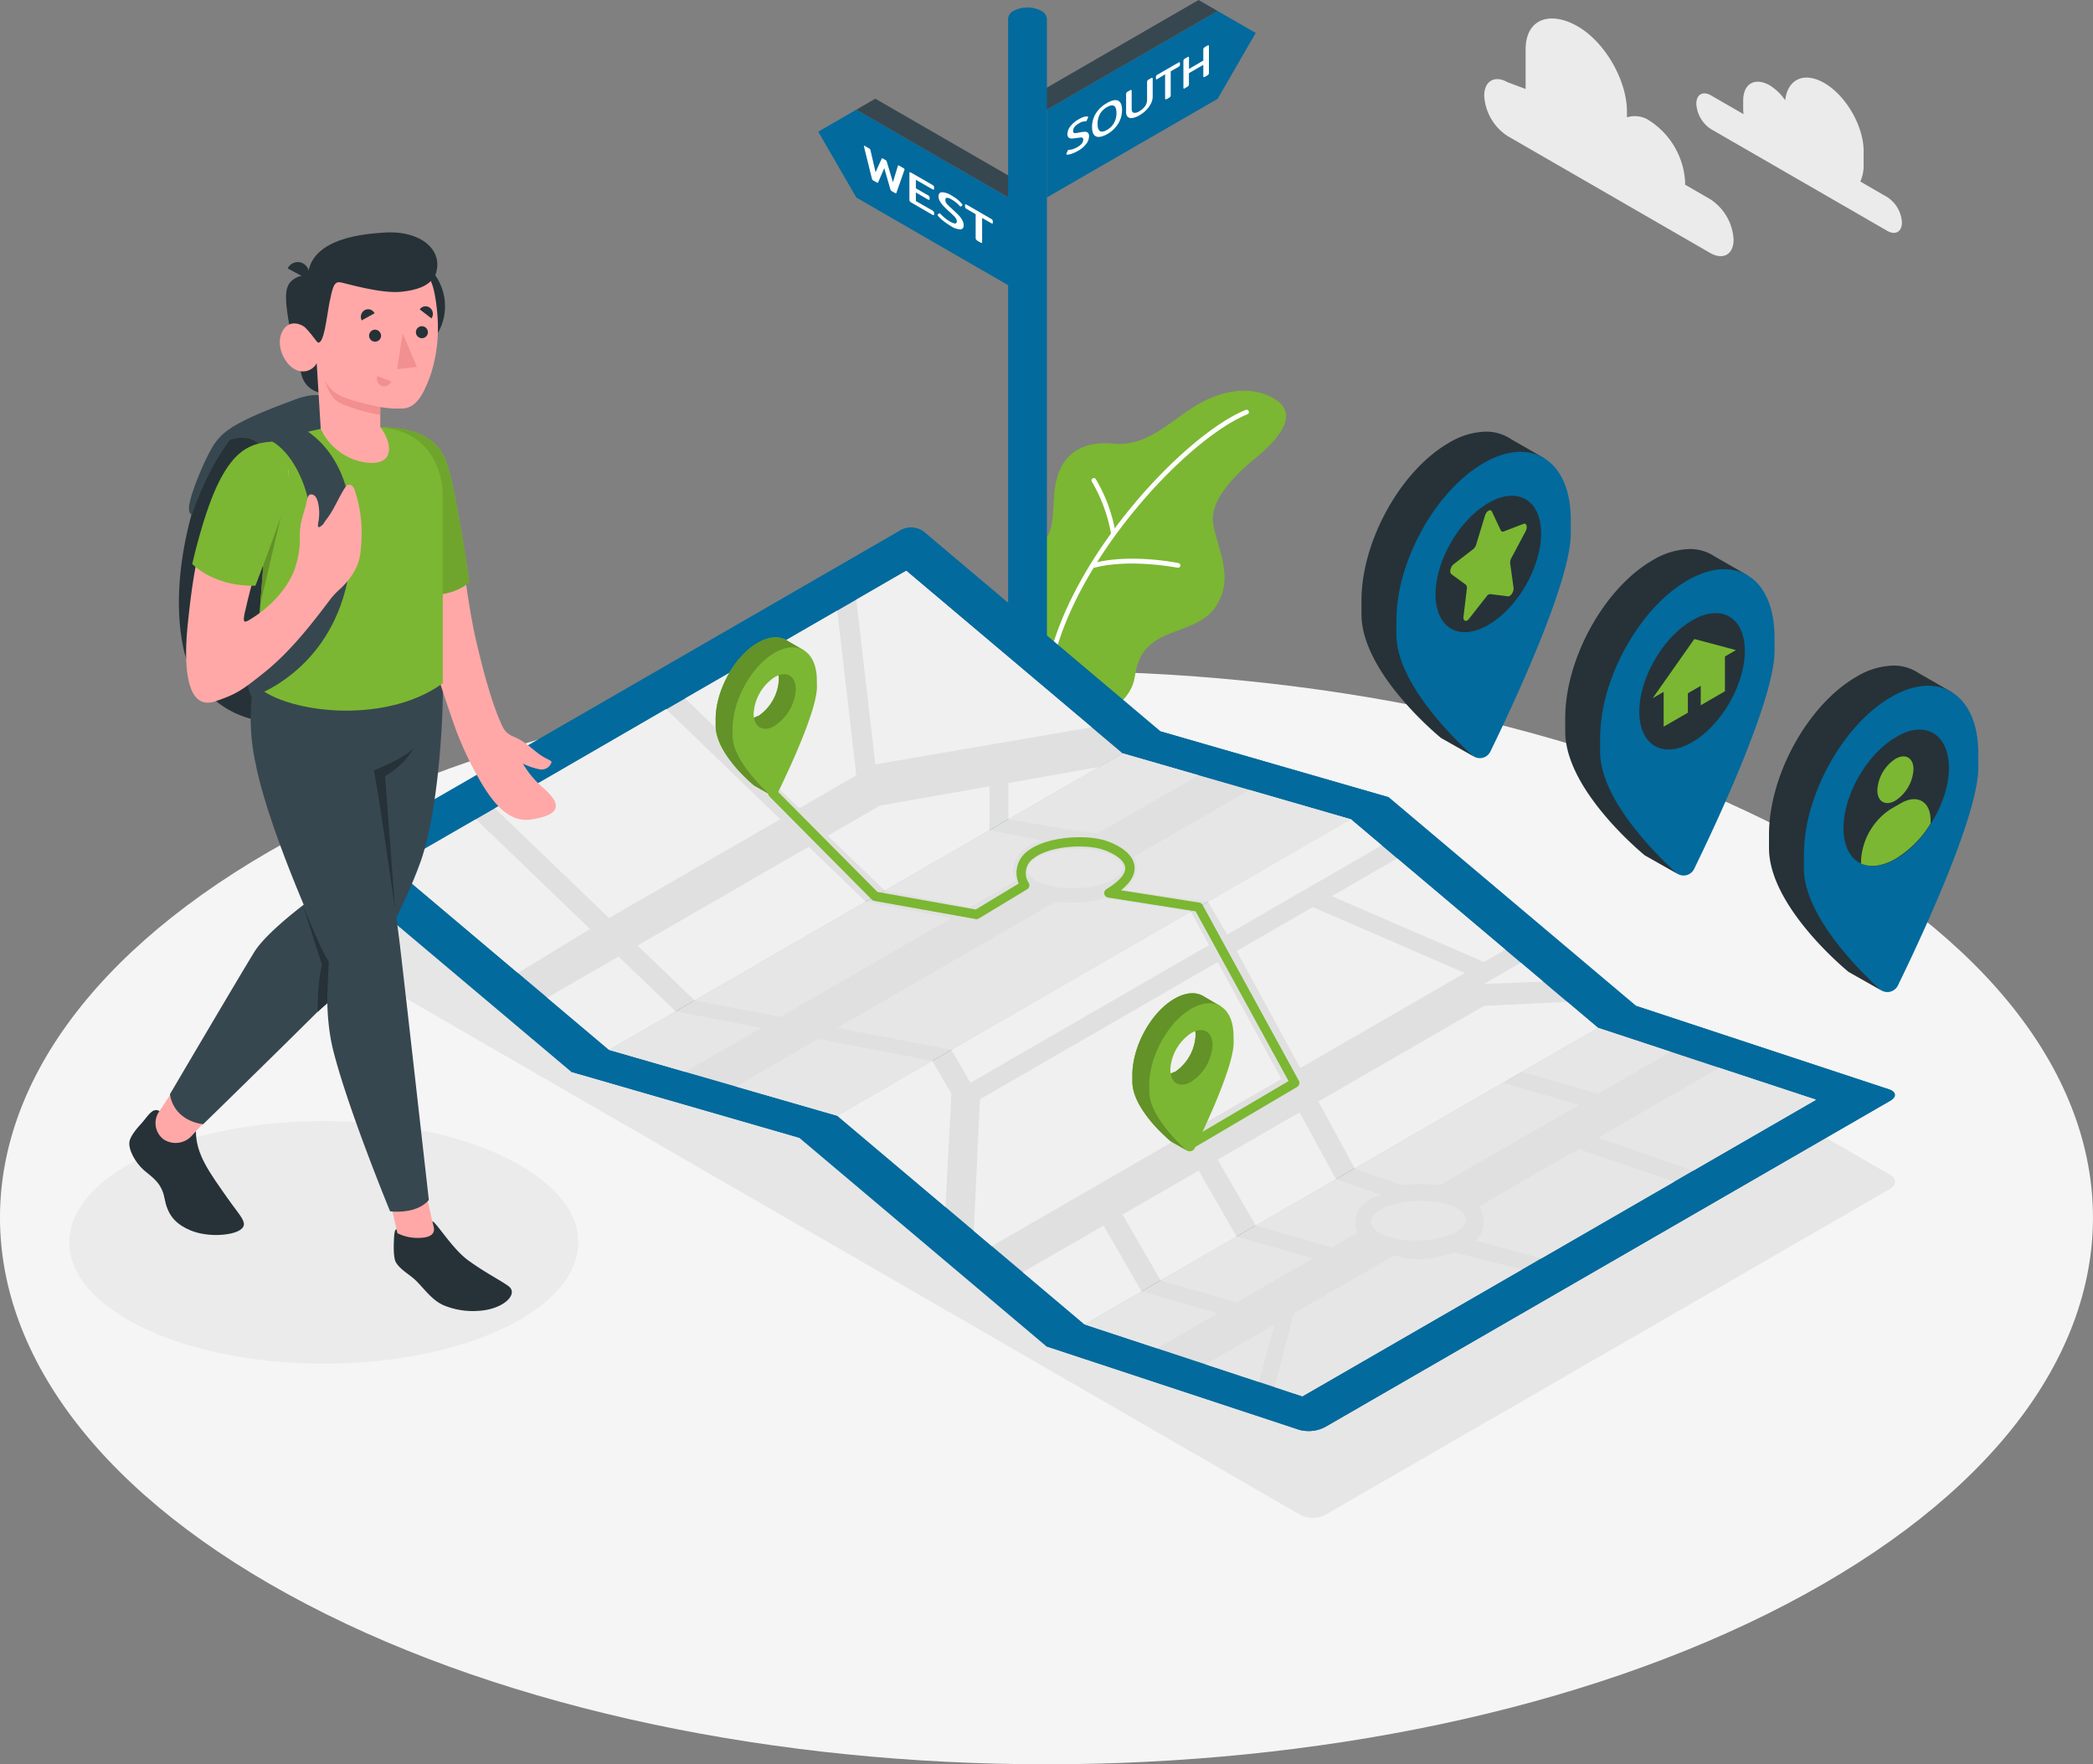 <svg xmlns="http://www.w3.org/2000/svg" viewBox="0 0 447.02 376.81"><rect x="0" y="0" width="447.02" height="376.81" fill="#808080" stroke="none"/><defs><style>.cls-1{isolation:isolate;}.cls-2{fill:#f5f5f5;}.cls-3{fill:#e6e6e6;}.cls-4{fill:#ebebeb;}.cls-5{fill:#7bb732;}.cls-6{fill:#fff;}.cls-7{fill:#026a9d;}.cls-8{fill:#37474f;}.cls-9{fill:#e0e0e0;}.cls-10{opacity:0.5;mix-blend-mode:multiply;}.cls-11{fill:#f0f0f0;}.cls-12,.cls-16{opacity:0.2;}.cls-13{fill:#263238;}.cls-14{fill:#ffa8a7;}.cls-15{opacity:0.1;}.cls-17{fill:#f28f8f;}</style></defs><title>frontiers</title><g class="cls-1"><g id="Capa_2" data-name="Capa 2"><g id="Floor"><path class="cls-2" d="M65.46,342.61c87.29,45.6,228.81,45.6,316.09,0s87.29-119.53,0-165.12-228.8-45.6-316.09,0S-21.82,297,65.46,342.61Z"/></g><g id="Shadows"><path class="cls-3" d="M277.78,323.57l-206-118.95c-1.44-.82-1.44-2.17,0-3l120.7-69.71a5.74,5.74,0,0,1,5.2,0l206,119c1.44.83,1.44,2.18,0,3L283,323.57A5.8,5.8,0,0,1,277.78,323.57Z"/><ellipse class="cls-4" cx="69.15" cy="265.34" rx="54.36" ry="25.91"/></g><g id="Plant"><path class="cls-5" d="M234.94,152.1c2.54.05,6.74-3.24,7.38-7.32s1.85-7.3,7.66-9.51,9.08-3.19,10.94-8.25-1.05-10.76-1.81-15.07,3.18-9.33,9-14.08,9.18-9.73,4-12.74S260.47,83.4,254.82,87s-10.08,8.39-17,7.75-10.83,2.34-12.19,7.78.61,12.37-4.55,14.08v23.15Z"/><path class="cls-6" d="M224.46,141.66l-.11,0a.5.5,0,0,1-.38-.6c5.29-22.89,29.17-48.24,42.07-53.51a.51.51,0,0,1,.66.28.5.5,0,0,1-.28.65c-12.71,5.19-36.25,30.2-41.47,52.81A.51.51,0,0,1,224.46,141.66Z"/><path class="cls-6" d="M237.76,114.29a.5.5,0,0,1-.49-.42,33.3,33.3,0,0,0-4.07-11,.51.51,0,0,1,.16-.69.49.49,0,0,1,.69.16,33.66,33.66,0,0,1,4.2,11.4.49.49,0,0,1-.41.58Z"/><path class="cls-6" d="M233.63,121.25a.51.51,0,0,1-.49-.37.5.5,0,0,1,.36-.61c7.86-2.08,17.79-.1,18.21,0a.5.5,0,0,1,.39.59.51.51,0,0,1-.59.39c-.1,0-10.13-2-17.76,0Z"/></g><g id="Clouds"><path class="cls-4" d="M322,17.57,325.84,19V10.59c0-6.69,5.34-8.3,11.14-4.95h0c5.8,3.35,10.5,11.49,10.5,18.19v1.23a5.6,5.6,0,0,1,4.88.75h0a16.7,16.7,0,0,1,7.55,13.08v.56l5.35,3.09a11,11,0,0,1,5,8.62c0,3.17-2.22,4.46-5,2.87L322,29.06a11,11,0,0,1-5-8.62C317,17.27,319.26,16,322,17.57Z"/><path class="cls-4" d="M365.42,20.37l6.95,4c0-.31-.06-.62-.06-.92v-2c0-3.59,2.52-5,5.62-3.25a11,11,0,0,1,3.35,3.22c.51-4.5,4-6.18,8.34-3.7,4.64,2.68,8.41,9.2,8.41,14.56v3a8,8,0,0,1-.71,3.49l5.77,3.34a6.89,6.89,0,0,1,3.12,5.4c0,2-1.4,2.79-3.12,1.8L365.42,27.57a6.9,6.9,0,0,1-3.12-5.4C362.3,20.18,363.7,19.37,365.42,20.37Z"/></g><g id="Signal"><polygon class="cls-7" points="223.59 23.41 260.06 2.35 268.19 7.04 260.06 21.11 223.59 42.17 223.59 23.41"/><polygon class="cls-8" points="260.06 2.35 256 0 219.44 21.11 223.59 23.41 260.06 2.35"/><path class="cls-6" d="M228.88,32.84a2.42,2.42,0,0,1-1,.18c-.09,0-.12,0-.12-.08a.35.35,0,0,1,0-.13l.31-.67a.46.46,0,0,1,.1-.14.25.25,0,0,1,.13,0,2.87,2.87,0,0,0,.8-.13,4.71,4.71,0,0,0,.93-.41,3.59,3.59,0,0,0,1-.77,1.35,1.35,0,0,0,.32-.86.47.47,0,0,0-.12-.38.53.53,0,0,0-.36-.09c-.16,0-.41.05-.76.11l-.21,0a6.44,6.44,0,0,1-1,.12,1,1,0,0,1-.66-.21.92.92,0,0,1-.26-.74,2.77,2.77,0,0,1,.65-1.69,5.72,5.72,0,0,1,1.71-1.45,5.63,5.63,0,0,1,1.12-.52,1.9,1.9,0,0,1,.82-.1c.07,0,.11,0,.11.09a.38.38,0,0,1,0,.13l-.3.66a.55.55,0,0,1-.09.14.23.23,0,0,1-.12,0,2.7,2.7,0,0,0-1.49.48,3.06,3.06,0,0,0-.89.72,1.39,1.39,0,0,0-.3.86.47.47,0,0,0,.13.39.5.5,0,0,0,.37.08,6.91,6.91,0,0,0,.78-.12l.24-.05a5.39,5.39,0,0,1,1.06-.11.78.78,0,0,1,.6.23,1.05,1.05,0,0,1,.21.75,2.69,2.69,0,0,1-.61,1.62,5.55,5.55,0,0,1-1.71,1.45A7.63,7.63,0,0,1,228.88,32.84Z"/><path class="cls-6" d="M234.07,29.12c-.56-.26-.83-.92-.83-2a5.42,5.42,0,0,1,.83-2.93A6.49,6.49,0,0,1,236.44,22c1-.59,1.81-.76,2.36-.5s.84.92.84,2a5.48,5.48,0,0,1-.84,2.94,6.51,6.51,0,0,1-2.36,2.23C235.41,29.22,234.62,29.38,234.07,29.12Zm3.86-2.86a4.22,4.22,0,0,0,.52-2.12c0-.8-.17-1.31-.52-1.52s-.84-.13-1.49.25a3.91,3.91,0,0,0-1.51,1.48,4.29,4.29,0,0,0-.51,2.12c0,.8.17,1.3.51,1.52s.85.13,1.51-.25A3.92,3.92,0,0,0,237.93,26.26Z"/><path class="cls-6" d="M241.86,25.2a1.14,1.14,0,0,1-1-.25,1.38,1.38,0,0,1-.35-1.06V20.12a.59.59,0,0,1,.07-.31.8.8,0,0,1,.27-.24l.5-.29a.36.36,0,0,1,.27-.07s.08.1.08.21v3.8c0,.49.14.77.43.86a1.65,1.65,0,0,0,1.22-.33,3.64,3.64,0,0,0,1.21-1.07,2.33,2.33,0,0,0,.43-1.35v-3.8a.62.62,0,0,1,.08-.31.8.8,0,0,1,.27-.24l.49-.28c.24-.14.36-.1.36.13V20.6a3.26,3.26,0,0,1-.36,1.48,5.62,5.62,0,0,1-1,1.41,6.7,6.7,0,0,1-1.48,1.14A4.31,4.31,0,0,1,241.86,25.2Z"/><path class="cls-6" d="M248.93,21.19q-.09,0-.09-.21V15.87l-1.64,1c-.12.07-.2.09-.25.07s-.07-.09-.07-.21v-.25a.56.56,0,0,1,.07-.3.71.71,0,0,1,.25-.23l4.48-2.58c.12-.07.21-.1.26-.07s.07.09.07.21v.25a.56.56,0,0,1-.07.3.86.86,0,0,1-.26.23l-1.64.94v5.11a.61.61,0,0,1-.08.3.62.62,0,0,1-.28.24l-.48.28C249.07,21.19,249,21.21,248.93,21.19Z"/><path class="cls-6" d="M252.82,18.94s-.07-.1-.07-.21V13.05a.62.62,0,0,1,.07-.31,1.09,1.09,0,0,1,.27-.24l.5-.28c.12-.07.21-.1.27-.08s.08.1.08.22v2.36L257,12.94V10.59a.59.59,0,0,1,.08-.31.75.75,0,0,1,.28-.24l.48-.29c.13-.07.22-.09.27-.07s.09.1.09.21v5.68a.56.56,0,0,1-.08.3.78.78,0,0,1-.28.25l-.48.28a.39.39,0,0,1-.28.07s-.08-.09-.08-.2V13.85l-3.07,1.77V18a.52.52,0,0,1-.08.3.82.82,0,0,1-.27.24l-.5.29A.36.36,0,0,1,252.82,18.94Z"/><polygon class="cls-7" points="219.37 44.49 182.89 23.43 174.76 28.12 182.89 42.19 219.37 63.25 219.37 44.49"/><polygon class="cls-8" points="182.89 23.43 186.95 21.08 223.51 42.19 219.37 44.49 182.89 23.43"/><path class="cls-6" d="M186.34,38.41a.65.65,0,0,1-.12-.25l-1.7-6.89a.22.22,0,0,1,0-.09c0-.09.06-.1.2,0l.87.5a1,1,0,0,1,.23.18.52.52,0,0,1,.09.2L187,36.78l1.3-2.88a.11.11,0,0,1,.1-.09s.1,0,.2.07l.5.29a.69.69,0,0,1,.2.15.76.76,0,0,1,.1.22l1.31,4.38,1.06-3.5c0-.06.05-.09.1-.09a.39.39,0,0,1,.22.08l.88.51c.14.08.21.16.21.26a.19.19,0,0,1,0,.08l-1.72,4.91c0,.07-.07.11-.12.11a.6.6,0,0,1-.24-.08l-.58-.34a.75.75,0,0,1-.23-.19.73.73,0,0,1-.13-.25l-1.3-4.5-1.3,3a.16.16,0,0,1-.12.11.51.51,0,0,1-.24-.09l-.59-.34A.83.83,0,0,1,186.34,38.41Z"/><path class="cls-6" d="M194.32,43a.59.59,0,0,1-.09-.31V37q0-.18.09-.21c.06,0,.16,0,.31.1l4.49,2.59a.79.79,0,0,1,.3.25.56.56,0,0,1,.08.3v.25c0,.12,0,.19-.08.21s-.15,0-.3-.09l-3.51-2v1.82l2.55,1.47a.78.78,0,0,1,.3.25.49.49,0,0,1,.09.3v.23q0,.18-.09.21a.45.45,0,0,1-.3-.09l-2.55-1.48v1.83l3.5,2a.93.93,0,0,1,.31.25.62.62,0,0,1,.08.31v.25c0,.11,0,.18-.08.2a.58.58,0,0,1-.31-.1l-4.48-2.59A.94.94,0,0,1,194.32,43Z"/><path class="cls-6" d="M201.57,47.25a7.54,7.54,0,0,1-1.18-1.09.46.46,0,0,1-.14-.23.1.1,0,0,1,0-.09l.36-.28s.08,0,.11,0a.64.64,0,0,1,.15.12,8.81,8.81,0,0,0,2,1.62,2.78,2.78,0,0,0,1.11.43c.25,0,.37-.16.37-.47a1,1,0,0,0-.14-.53,2.82,2.82,0,0,0-.41-.53c-.18-.18-.47-.46-.87-.83l-.25-.23c-.47-.43-.86-.81-1.16-1.13a5.15,5.15,0,0,1-.76-1,2.11,2.11,0,0,1-.31-1.07c0-.56.25-.86.75-.88a4,4,0,0,1,2,.68,10.69,10.69,0,0,1,1.29.86,6.85,6.85,0,0,1,.94.92.47.47,0,0,1,.13.24.08.08,0,0,1,0,.08l-.35.28s-.08,0-.1,0a.64.64,0,0,1-.15-.13,7,7,0,0,0-1.71-1.38,2.09,2.09,0,0,0-1-.37c-.23,0-.34.17-.34.48a1.1,1.1,0,0,0,.14.55,2.74,2.74,0,0,0,.43.54c.18.19.49.47.91.85l.26.25c.53.48.94.89,1.24,1.21a4.4,4.4,0,0,1,.68,1,2.25,2.25,0,0,1,.25,1c0,.54-.24.83-.7.87a3.8,3.8,0,0,1-2-.68A14.3,14.3,0,0,1,201.57,47.25Z"/><path class="cls-6" d="M208.48,51.16a.5.5,0,0,1-.1-.31V45.74l-1.89-1.09a.86.86,0,0,1-.3-.25.55.55,0,0,1-.08-.29v-.26c0-.12,0-.19.08-.21s.16,0,.3.09l5.17,3a.86.86,0,0,1,.3.25.53.53,0,0,1,.08.31v.25c0,.12,0,.19-.08.2s-.16,0-.3-.1l-1.9-1.09v5.11c0,.11,0,.18-.09.2a.46.46,0,0,1-.32-.1l-.56-.32A1.07,1.07,0,0,1,208.48,51.16Z"/><path class="cls-7" d="M223.58,3.94a2.07,2.07,0,0,0-1.21-1.64,6.42,6.42,0,0,0-5.85,0,2.07,2.07,0,0,0-1.21,1.64h0V224.11h8.29V3.94Z"/></g><g id="Map"><path class="cls-7" d="M296.63,170.28l-48.75-14.07-50.51-42.62a4.57,4.57,0,0,0-4.89-.44L71.74,182.85a2,2,0,0,0-.31,3.44L122,228.91,170.7,243l52.8,44.56,54,17.82a7.63,7.63,0,0,0,5.45-.56l5.53-3.19L403.71,235.1c1.43-.83,1.32-1.92-.25-2.44l-54-17.82Z"/><polygon class="cls-7" points="247.88 156.21 121.95 228.91 170.7 242.98 296.63 170.28 247.88 156.21"/><path class="cls-7" d="M223.5,287.54l54,17.82a7.63,7.63,0,0,0,5.45-.56l120.74-69.7c1.43-.83,1.32-1.92-.25-2.44l-54-17.82Z"/><polygon class="cls-9" points="239.75 160.9 193.55 121.91 83.87 185.23 130.08 224.22 239.75 160.9"/><polygon class="cls-9" points="288.5 174.97 178.83 238.29 130.08 224.22 239.75 160.9 288.5 174.97"/><g class="cls-10"><polygon class="cls-9" points="288.5 174.97 178.83 238.29 130.08 224.22 239.75 160.9 288.5 174.97"/></g><polygon class="cls-9" points="341.3 219.53 231.63 282.85 178.83 238.29 288.5 174.97 341.3 219.53"/><polygon class="cls-9" points="387.84 234.88 278.16 298.2 231.63 282.85 341.3 219.53 387.84 234.88"/><g class="cls-10"><polygon class="cls-9" points="387.84 234.88 278.16 298.2 231.63 282.85 341.3 219.53 387.84 234.88"/></g><polygon class="cls-11" points="110.62 207.8 126.02 198.42 101.65 174.97 83.87 185.23 110.62 207.8"/><polygon class="cls-11" points="130.08 196.08 105.71 172.63 142.27 151.44 166.64 174.97 130.08 196.08"/><polygon class="cls-11" points="146.33 149.17 170.7 172.63 182.89 165.59 178.82 130.41 146.33 149.17"/><polygon class="cls-11" points="186.95 163.25 182.89 128.07 193.55 121.91 233.15 155.33 186.95 163.25"/><polygon class="cls-11" points="144.3 216.01 132.11 204.29 116.88 213.08 130.08 224.22 144.3 216.01"/><polygon class="cls-11" points="136.17 201.94 148.36 213.67 184.88 192.58 172.72 180.84 136.17 201.94"/><polygon class="cls-11" points="188.98 190.22 176.79 178.49 187.95 172.05 211.32 167.94 211.32 177.32 188.98 190.22"/><polygon class="cls-11" points="215.38 174.97 215.38 167.22 234.69 163.82 215.38 174.97"/><path class="cls-3" d="M235.7,182c-4.49-1.3-10.86-.77-14.22,1.17s-2.46,4.57,2,5.86,10.85.77,14.22-1.17S240.18,183.3,235.7,182Z"/><path class="cls-3" d="M222.5,179.47a13.58,13.58,0,0,0-2.52,1.11c-3.54,2-3.63,4.7-3.5,5.75a4.89,4.89,0,0,0,.57,1.76l-9.79,5.64L189,190.22l22.34-12.9Z"/><polygon class="cls-3" points="215.38 174.97 227.91 177.14 234.33 178.03 256 165.59 239.75 160.9 215.38 174.97"/><path class="cls-3" d="M288.5,175,258,192.58l-18.17-2.49c2.95-2,3-4.38,2.9-5.37a5.07,5.07,0,0,0-.56-1.75l24.67-14.25Z"/><path class="cls-3" d="M254.33,194.7l-14.57,8.41-24.44-4.69,10.18-5.84.08-.05h0a25.59,25.59,0,0,0,3.44.23,24.43,24.43,0,0,0,6.95-.95h0Z"/><polygon class="cls-3" points="184.88 192.58 148.36 213.67 166.64 217.19 203.17 196.09 184.88 192.58"/><polygon class="cls-3" points="239.76 203.11 215.34 198.43 178.81 219.53 203.2 224.22 239.76 203.11"/><polygon class="cls-3" points="144.3 216.01 130.08 224.22 146.33 228.91 162.57 219.53 144.3 216.01"/><polygon class="cls-3" points="199.13 226.57 174.75 221.88 157.16 232.04 178.83 238.29 199.13 226.57"/><polygon class="cls-11" points="264.13 203.11 277.7 228.11 312.87 207.81 280.38 193.73 264.13 203.11"/><polygon class="cls-11" points="199.13 226.57 203.2 233.6 201.93 257.79 178.83 238.29 199.13 226.57"/><polygon class="cls-11" points="203.2 224.22 207.26 231.26 258.2 201.85 254.33 194.7 203.2 224.22"/><polygon class="cls-11" points="258 192.58 262.1 199.6 295.1 180.54 288.5 174.97 258 192.58"/><polygon class="cls-11" points="260.07 205.46 209.29 234.78 207.98 262.89 211.83 266.14 273.68 230.44 260.07 205.46"/><polygon class="cls-11" points="284.44 191.39 298.4 183.33 321.5 202.82 316.94 205.46 284.44 191.39"/><polygon class="cls-11" points="218.43 271.71 235.69 261.75 243.82 275.82 231.63 282.85 218.43 271.71"/><rect class="cls-11" x="242.56" y="253.62" width="18.76" height="16.25" transform="translate(-97.12 161.04) rotate(-30)"/><polygon class="cls-11" points="260.07 247.67 277.56 237.57 285.34 251.84 268.19 261.75 260.07 247.67"/><polygon class="cls-11" points="289.34 249.54 281.58 235.25 316.94 214.84 334.7 213.96 341.3 219.53 289.34 249.54"/><polygon class="cls-11" points="324.8 205.61 316.94 210.15 329.61 209.66 324.8 205.61"/><path class="cls-3" d="M309.06,257.2c-4.48-1.3-10.85-.77-14.21,1.17s-2.46,4.57,2,5.87,10.85.77,14.22-1.18S313.55,258.5,309.06,257.2Z"/><polygon class="cls-3" points="243.82 275.82 260.07 280.51 247.14 287.97 231.63 282.85 243.82 275.82"/><polygon class="cls-3" points="247.88 273.47 264.13 278.16 280.38 268.78 264.13 264.09 247.88 273.47"/><path class="cls-3" d="M268.19,261.75l16.25,4.69,5.41-3.13s-2.57-5.74,5-8.14l-9.55-3.33Z"/><path class="cls-3" d="M289.34,249.54l10,3.6a33.79,33.79,0,0,1,8.12,0L337.25,236,321,231.26Z"/><polygon class="cls-3" points="325.06 228.91 341.31 233.6 356.82 224.65 341.3 219.53 325.06 228.91"/><polygon class="cls-3" points="367.16 228.06 341.31 242.98 361.62 250.02 387.84 234.88 367.16 228.06"/><path class="cls-3" d="M337.25,245.33l-21.36,12.33s2.62,4.07-.73,7.29l14,3.83,28.44-16.42-19.82-6.75"/><path class="cls-3" d="M325.06,271.13l-14.43-3.64s-6.95,2.72-12.8.6l-21.52,12.42-4.06,15.74,5.91,1.95Z"/><polygon class="cls-3" points="272.25 282.85 268.85 295.13 257.48 291.38 272.25 282.85"/><path class="cls-5" d="M254.33,245.36a1,1,0,0,1-.86-.49,1,1,0,0,1,.35-1.37l21.39-12.61-19.85-36.25-18.68-2.94a1,1,0,0,1-.83-.8,1,1,0,0,1,.46-1c2.77-1.69,4.16-3.29,4-4.64s-1.72-2.65-4.3-3.64c-3.84-1.48-11.78-1-15.21,1.67a3.81,3.81,0,0,0-1.11,5.24,1,1,0,0,1-.32,1.41l-10.3,6.22a.94.94,0,0,1-.69.13l-21.65-3.88a1,1,0,0,1-.53-.28l-21.84-22a1,1,0,0,1,0-1.41,1,1,0,0,1,1.42,0l21.62,21.77,21,3.76,9.18-5.55a5.73,5.73,0,0,1,2-7c4-3.08,12.76-3.65,17.16-1.95,2,.75,5.32,2.45,5.57,5.32.16,1.7-.81,3.4-2.89,5.07l16.7,2.63a1,1,0,0,1,.73.51l20.55,37.53a1,1,0,0,1-.37,1.34l-22.22,13.1A1,1,0,0,1,254.33,245.36Z"/><path class="cls-5" d="M171.68,138.9l-3.42-2h0c-1.64-1.1-3.9-1.05-6.41.4-5,2.87-9,10.17-9,16.29V155c0,6.12,8.23,12.78,8.23,12.78l3.37,1.9s-2-2.3-1.79-2.78c2.2-4.52,8.21-17.31,8.21-22.31v-1.39a10.84,10.84,0,0,0-.39-3l.39.22Zm-9.83,14c-2.49,1.43-4.51.27-4.51-2.61,1.34-.21,4.71-6,4.51-7.8,2.49-1.44,4.5-.27,4.5,2.6A10,10,0,0,1,161.85,153Z"/><path class="cls-5" d="M171.68,138.9l-3.42-2h0c-1.64-1.1-3.9-1.05-6.41.4-5,2.87-9,10.17-9,16.29V155c0,6.12,8.23,12.78,8.23,12.78l3.37,1.9s-2-2.3-1.79-2.78c2.2-4.52,8.21-17.31,8.21-22.31v-1.39a10.84,10.84,0,0,0-.39-3l.39.22Zm-9.83,14c-2.49,1.43-4.51.27-4.51-2.61,1.34-.21,4.71-6,4.51-7.8,2.49-1.44,4.5-.27,4.5,2.6A10,10,0,0,1,161.85,153Z"/><g class="cls-12"><path d="M171.68,138.9l-3.42-2h0c-1.64-1.1-3.9-1.05-6.41.4-5,2.87-9,10.17-9,16.29V155c0,6.12,8.23,12.78,8.23,12.78l3.37,1.9s-2-2.3-1.79-2.78c2.2-4.52,8.21-17.31,8.21-22.31v-1.39a10.84,10.84,0,0,0-.39-3l.39.22Zm-9.83,14c-2.49,1.43-4.51.27-4.51-2.61,1.34-.21,4.71-6,4.51-7.8,2.49-1.44,4.5-.27,4.5,2.6A10,10,0,0,1,161.85,153Z"/></g><path class="cls-5" d="M174.46,145.31c0-6.13-4-8.76-9-5.89s-9,10.17-9,16.29v1.4c0,4.71,5.34,10.19,7.8,12.46a1.22,1.22,0,0,0,1.92-.36c2.12-4.35,8.3-17.43,8.3-22.51Zm-9,9.72c-2.49,1.43-4.5.27-4.5-2.6a10,10,0,0,1,4.5-7.81c2.49-1.43,4.51-.27,4.51,2.6A10,10,0,0,1,165.45,155Z"/><path class="cls-5" d="M260.68,214.9l-3.42-2h0c-1.64-1.1-3.9-1.05-6.41.4-5,2.87-9,10.17-9,16.29V231c0,6.12,8.23,12.78,8.23,12.78l3.37,1.9s-2-2.3-1.79-2.78c2.2-4.52,8.21-17.31,8.21-22.31v-1.39a10.84,10.84,0,0,0-.39-3l.39.22Zm-9.83,14c-2.49,1.43-4.51.27-4.51-2.61,1.34-.21,4.71-6,4.51-7.8,2.49-1.44,4.5-.27,4.5,2.6A10,10,0,0,1,250.85,229Z"/><path class="cls-5" d="M260.68,214.9l-3.42-2h0c-1.64-1.1-3.9-1.05-6.41.4-5,2.87-9,10.17-9,16.29V231c0,6.12,8.23,12.78,8.23,12.78l3.37,1.9s-2-2.3-1.79-2.78c2.2-4.52,8.21-17.31,8.21-22.31v-1.39a10.84,10.84,0,0,0-.39-3l.39.22Zm-9.83,14c-2.49,1.43-4.51.27-4.51-2.61,1.34-.21,4.71-6,4.51-7.8,2.49-1.44,4.5-.27,4.5,2.6A10,10,0,0,1,250.85,229Z"/><g class="cls-12"><path d="M260.68,214.9l-3.42-2h0c-1.64-1.1-3.9-1.05-6.41.4-5,2.87-9,10.17-9,16.29V231c0,6.12,8.23,12.78,8.23,12.78l3.37,1.9s-2-2.3-1.79-2.78c2.2-4.52,8.21-17.31,8.21-22.31v-1.39a10.84,10.84,0,0,0-.39-3l.39.22Zm-9.83,14c-2.49,1.43-4.51.27-4.51-2.61,1.34-.21,4.71-6,4.51-7.8,2.49-1.44,4.5-.27,4.5,2.6A10,10,0,0,1,250.85,229Z"/></g><path class="cls-5" d="M263.46,221.31c0-6.13-4-8.76-9-5.89s-9,10.17-9,16.29v1.4c0,4.71,5.34,10.19,7.8,12.45a1.21,1.21,0,0,0,1.92-.35c2.12-4.35,8.3-17.43,8.3-22.51Zm-9,9.72c-2.49,1.43-4.5.27-4.5-2.6a10,10,0,0,1,4.5-7.81c2.49-1.43,4.51-.27,4.51,2.6A10,10,0,0,1,254.45,231Z"/></g><g id="Locators"><path class="cls-13" d="M329.76,97.83l-.22-.13-6.86-3.94a9.49,9.49,0,0,0-5.36-1.57,16,16,0,0,0-7.9,2.41c-10.3,5.94-18.64,21-18.64,33.7v2.88c0,12.67,17,26.44,17,26.44l6.93,3.92h0c-.23-.27-4.17-4.79-3.7-5.74,4.56-9.36,17-35.81,17-46.15v-2.88a22.8,22.8,0,0,0-.79-6.19l.8.46Zm-12.89,33.35c-4.57,2.64-8.36,1-9.16-3.5-4.33,1.58-7.61-.91-7.61-6.18,2.77-.44,9.73-12.33,9.32-16.14,4.56-2.64,8.35-1,9.15,3.5,4.34-1.58,7.62.91,7.62,6.18C326.19,121,322,128.21,316.87,131.18Z"/><path class="cls-7" d="M329.76,97.83l-.22-.13c-3.33-1.87-7.78-1.62-12.67,1.2-7.37,4.26-13.75,13.21-16.77,22.6a36.51,36.51,0,0,0-1.87,11.1v2.89c0,9.76,11,21.08,16.14,25.77a2.4,2.4,0,0,0,.37.28h0a2.5,2.5,0,0,0,3.56-1c4.39-9,17.18-36.06,17.18-46.55v-2.89C335.51,104.57,333.31,100,329.76,97.83Zm-22.05,29.85a10.13,10.13,0,0,1-.16-1.88c0-5.94,4.17-13.17,9.32-16.14a11.23,11.23,0,0,1,1.7-.8c4.34-1.58,7.62.91,7.62,6.18,0,5.94-4.17,13.17-9.32,16.14C312.3,133.82,308.51,132.23,307.71,127.68Z"/><path class="cls-13" d="M319.92,106.45a13.36,13.36,0,0,0-2.05,1c-6.23,3.59-11.27,12.33-11.27,19.51a11.8,11.8,0,0,0,.2,2.28c1,5.5,5.55,7.42,11.07,4.23,6.22-3.59,11.27-12.33,11.27-19.51C329.14,107.55,325.17,104.54,319.92,106.45Z"/><path class="cls-5" d="M318.65,109.27l1.88,4a.46.46,0,0,0,.62.24l4.22-1.62c.68-.26.94.69.46,1.6l-3.06,5.74a1.88,1.88,0,0,0-.23,1.1l.72,5.19c.11.83-.59,1.91-1.19,1.84l-3.78-.47a.94.94,0,0,0-.76.44l-3.78,4.83c-.6.77-1.3.49-1.18-.46l.72-6a.9.9,0,0,0-.24-.83L310,122.64c-.49-.35-.22-1.6.45-2.12l4.22-3.26a1.91,1.91,0,0,0,.62-1l1.89-6.19C317.48,109.13,318.35,108.63,318.65,109.27Z"/><path class="cls-13" d="M373.28,122.9l-.22-.13-6.86-3.94a9.49,9.49,0,0,0-5.36-1.57,16,16,0,0,0-7.9,2.41c-10.3,5.94-18.64,21-18.64,33.7v2.88c0,12.67,17,26.44,17,26.44l6.93,3.92h0c-.23-.27-4.17-4.79-3.7-5.74,4.56-9.36,17-35.81,17-46.15v-2.88a22.8,22.8,0,0,0-.79-6.19l.8.46Zm-12.89,33.35c-4.57,2.64-8.36,1.05-9.16-3.5-4.33,1.58-7.61-.91-7.61-6.18,2.77-.44,9.73-12.33,9.32-16.14,4.56-2.64,8.35-1.05,9.15,3.5,4.34-1.58,7.62.91,7.62,6.18C369.71,146.05,365.54,153.28,360.39,156.25Z"/><path class="cls-7" d="M373.28,122.9l-.22-.13c-3.33-1.87-7.78-1.62-12.67,1.2-7.37,4.26-13.75,13.21-16.77,22.6a36.51,36.51,0,0,0-1.87,11.1v2.89c0,9.76,11.05,21.08,16.14,25.77a2.4,2.4,0,0,0,.37.28h0a2.5,2.5,0,0,0,3.56-1c4.39-9,17.18-36.06,17.18-46.55v-2.89C379,129.64,376.83,125,373.28,122.9Zm-22,29.85a10.13,10.13,0,0,1-.16-1.88c0-5.94,4.17-13.17,9.32-16.14a11.23,11.23,0,0,1,1.7-.8c4.34-1.58,7.62.91,7.62,6.18,0,5.94-4.17,13.17-9.32,16.14C355.82,158.89,352,157.3,351.23,152.75Z"/><path class="cls-13" d="M363.44,131.52a13.45,13.45,0,0,0-2.05,1c-6.23,3.59-11.27,12.33-11.27,19.5a11.73,11.73,0,0,0,.2,2.28c1,5.5,5.55,7.42,11.07,4.23,6.22-3.59,11.27-12.33,11.27-19.51C372.66,132.62,368.69,129.61,363.44,131.52Z"/><polygon class="cls-5" points="370.76 138.85 361.87 136.48 352.97 149.13 355.32 147.76 355.32 155.2 360.49 152.22 360.49 148.07 363.24 146.48 363.24 150.63 368.41 147.64 368.41 140.21 370.76 138.85"/><path class="cls-13" d="M416.8,147.79l-.22-.13-6.86-3.94a9.49,9.49,0,0,0-5.36-1.57,16,16,0,0,0-7.9,2.41c-10.3,5.94-18.64,21-18.64,33.7v2.88c0,12.67,17,26.44,17,26.44l6.93,3.92h0c-.23-.27-4.17-4.79-3.7-5.74,4.56-9.36,17-35.81,17-46.15v-2.88a22.8,22.8,0,0,0-.79-6.19l.8.46Zm-12.89,33.35c-4.57,2.64-8.36,1.05-9.16-3.5-4.33,1.58-7.61-.91-7.61-6.18,2.77-.44,9.73-12.33,9.32-16.14,4.56-2.64,8.35-1,9.15,3.5,4.34-1.58,7.62.91,7.62,6.18C413.23,170.94,409.06,178.17,403.91,181.14Z"/><path class="cls-7" d="M416.8,147.79l-.22-.13c-3.33-1.87-7.78-1.62-12.67,1.2-7.37,4.26-13.75,13.21-16.77,22.6a36.51,36.51,0,0,0-1.87,11.1v2.89c0,9.76,11.05,21.08,16.14,25.77a2.4,2.4,0,0,0,.37.28h0a2.5,2.5,0,0,0,3.56-1c4.39-9,17.18-36.06,17.18-46.55V161C422.55,154.53,420.35,149.92,416.8,147.79Zm-22.05,29.85a10.13,10.13,0,0,1-.16-1.88c0-5.94,4.17-13.17,9.32-16.14a11.23,11.23,0,0,1,1.7-.8c4.34-1.58,7.62.91,7.62,6.18,0,5.94-4.17,13.17-9.32,16.14C399.34,183.78,395.55,182.19,394.75,177.64Z"/><path class="cls-13" d="M407,156.4a14.48,14.48,0,0,0-2,1c-6.23,3.59-11.27,12.33-11.27,19.51a11.62,11.62,0,0,0,.2,2.27c1,5.5,5.54,7.43,11.07,4.23,6.22-3.59,11.26-12.33,11.26-19.51C416.17,157.5,412.21,154.49,407,156.4Z"/><path class="cls-5" d="M404.82,162.08c2.13-1.23,3.86-.24,3.86,2.22a8.53,8.53,0,0,1-3.86,6.69c-2.13,1.23-3.86.23-3.86-2.23A8.53,8.53,0,0,1,404.82,162.08Z"/><path class="cls-5" d="M397.48,184.44c2,.87,4.58.59,7.43-1.06a22.41,22.41,0,0,0,7.43-7.53v-.65c0-4-2.84-5.68-6.34-3.66l-2.19,1.26a14,14,0,0,0-6.33,11Z"/></g><g id="Character"><path class="cls-13" d="M64,88.58c-6.95.34-11.85,2-16.83,7-3.66,3.68-11.55,25-8.11,42.32A20,20,0,0,0,68,151.9c9.49-4.84,11.33-19.83,11.06-28.58S64,88.58,64,88.58Z"/><path class="cls-8" d="M55.4,95s-1.88-2.45-6.24-1.08c0,0-4.6,5.54-8.15,16,0,0-1.13,0-.41-3s3.6-10,5.45-12.48,4.46-4.53,17-9.13c11-4,7.48,6,7.48,6Z"/><path class="cls-13" d="M34,237.26c-1.47-.76-2.4,1.11-3.73,2.6-.94,1-2.39,2.71-2.61,3.9-.32,1.77,1.28,4.56,3,6.09s3.82,2.64,4.46,6,2,5.37,5.43,6.87c3.83,1.65,9,1.12,10.68,0,2.06-1.33.18-2.79-2.7-6.91-3.76-5.38-6.69-9.23-6.69-14.25Z"/><path class="cls-14" d="M37,232.85,34,237.38a4.34,4.34,0,0,0,1,6l.1.06a4.67,4.67,0,0,0,5.91-.92l4.82-5.26Z"/><path class="cls-8" d="M94.56,145.88c.2,5.77-.78,27.84-5,38.88a103,103,0,0,1-8.76,18c-1.26,2.15-37.4,37.34-37.4,37.34s-6.13-.45-7.11-6.4c0,0,14.81-25.17,18-30.34s14.56-13.08,14.56-13.08l-1-48.4Z"/><rect class="cls-14" x="84.44" y="255.3" width="7.84" height="11.41" transform="translate(232.38 495.92) rotate(167.19)"/><path class="cls-8" d="M79.83,164.53a48.49,48.49,0,0,0,7-8.05c5.84-8.07,4.94-15.24,4.94-15.24H89.37l-35.18,4.64a44.73,44.73,0,0,0,.42,17.28c3.09,15.6,15.63,42.23,15.63,42.23-.18,2.16-1.09,11.21,1,19.23,3.24,12.66,12.07,34.08,12.07,34.08s5.54.79,8.28-2.41c0,0-4.89-43.49-6.2-54.63C83.92,189.6,79.83,164.53,79.83,164.53Z"/><path class="cls-13" d="M92.59,261.93l-.25-1.1c.8.16,4.23,5.85,7.63,8.33,3.73,2.71,7,4.31,8.63,5.53,2.23,1.63-1,5-6.48,5.28a16.22,16.22,0,0,1-7.52-1.26c-2.39-1.14-3.84-3.27-5.66-5.1-1.33-1.35-3.34-2.32-4.35-3.95-.46-.73-.53-2.55-.48-4.11s.1-3,.59-3c0,.16.19.83.19.83a9.47,9.47,0,0,0,4.64,1C90.82,264.37,93.22,264.07,92.59,261.93Z"/><path class="cls-13" d="M84.38,194.28s-3.68-26.17-4.55-29.75c0,0,6.49-2.48,8.49-4.74,0,0-1.43,3.17-6.07,6Z"/><path class="cls-13" d="M70.24,205.39c-1.57-2.15-5.48-11.88-5.48-11.88l4,12.59c-1,3.77-.92,10-.92,10l2.05-1.79C69.85,212.81,70.24,205.39,70.24,205.39Z"/><path class="cls-14" d="M90.62,135c-5.08-17.15-4-31.65-5-36.09l13.11,18.46a163.56,163.56,0,0,0,2.64,18.08c1.5,6.55,3.55,14.72,6,19.8a4.08,4.08,0,0,0,2.14,2c2.48,1,3.63,2.31,5.62,3.79,1.56,1.16,2.75,1.32,2.65,1.79a2.22,2.22,0,0,1-2.63,1.46,15.29,15.29,0,0,1-3.47-1.19,20.43,20.43,0,0,0,4.21,5.06c3.8,3.32,4.34,5.67-2,6.8-4,.71-7.57-1.2-12.06-9.47A72.41,72.41,0,0,1,97.42,156C94.42,147.61,92.16,140.14,90.62,135Z"/><path class="cls-5" d="M81.2,91.22c6.17.06,12.25,1.45,14.34,8s4.68,25,4.68,25-2.6,3.45-11.26,2.88Z"/><path class="cls-5" d="M81.2,91.22c6.17.06,12.25,1.45,14.34,8s4.68,25,4.68,25-2.6,3.45-11.26,2.88Z"/><g class="cls-15"><path d="M81.2,91.22c6.17.06,12.25,1.45,14.34,8s4.68,25,4.68,25-2.6,3.45-11.26,2.88Z"/></g><path class="cls-5" d="M68.52,91.59c-4.34,1-9.35,1.89-13.55,4-2.92,1.44,1.27,25.64,1.27,25.64l-2.05,24.7c5.76,6.27,27.8,9.18,40.37,0v-40c0-6.39-3.55-14.07-13.36-14.64Z"/><polygon class="cls-5" points="56.22 120.7 60.02 110.2 55.58 129.07 56.22 120.7"/><polygon class="cls-16" points="56.22 120.7 60.02 110.2 55.58 129.07 56.22 120.7"/><path class="cls-13" d="M61.68,69.34,64.4,80.08a5.18,5.18,0,0,0,5,3.91h3.18V69Z"/><circle class="cls-13" cx="83.53" cy="65.4" r="11.51" transform="translate(-7.38 10.73) rotate(-7.04)"/><path class="cls-13" d="M65.76,58.86a4.37,4.37,0,0,0-3.62,1.27c-1.56,1.59-1.23,4.54,0,11.3L67,72Z"/><path class="cls-14" d="M68,72c-.71.43-1.73-.94-2.61-1.86s-3.75-2.18-5.18.84.82,7.13,3,8a3.35,3.35,0,0,0,4.43-1.41l.86,14A12.55,12.55,0,0,0,78,98.77c6.91.93,5.49-4.76,3.22-7.55V86.94a21.38,21.38,0,0,0,5.25.27c2.52-.47,3.76-2.81,5-5.81,1.77-4.46,2.86-10.79,1.33-18.8C90.69,52,78.93,51.75,72.19,56S68,72,68,72Z"/><path class="cls-13" d="M68,73.18c-.36,0-1.72-2.25-2.61-3.06-1.23-1.12.36-11.26.36-11.26.62-8.31,12.88-8.94,16.27-9.18,7.76-.56,13,3.74,10.93,9.15-1.4,2.46-4.27,3.13-7,3.46-4.57.56-12.34-1.89-13.32-2-1.32-.18-1.6,1.11-2.32,4.61C69.74,68,69.22,73.16,68,73.18Z"/><path class="cls-13" d="M65.77,59.65l-4.32-2.32a2.39,2.39,0,0,1,3.27-1.08A2.58,2.58,0,0,1,65.77,59.65Z"/><path class="cls-17" d="M81.19,86.94s-6.4-1.29-8.64-2.48a7.39,7.39,0,0,1-3.09-3.06A10.07,10.07,0,0,0,71.22,85c1.64,2.09,10,3.63,10,3.63Z"/><path class="cls-13" d="M81.39,71.75a1.28,1.28,0,1,1-1.28-1.34A1.32,1.32,0,0,1,81.39,71.75Z"/><path class="cls-13" d="M80,66.91l-2.74,1.51a1.64,1.64,0,0,1,.64-2.18A1.52,1.52,0,0,1,80,66.91Z"/><path class="cls-17" d="M80.61,80.32l2.92,1.1a1.53,1.53,0,0,1-2,1A1.64,1.64,0,0,1,80.61,80.32Z"/><path class="cls-13" d="M92.15,68l-2.5-1.93a1.53,1.53,0,0,1,2.18-.33A1.66,1.66,0,0,1,92.15,68Z"/><path class="cls-13" d="M91.39,71a1.28,1.28,0,1,1-1.28-1.33A1.3,1.3,0,0,1,91.39,71Z"/><polygon class="cls-17" points="86.01 71.23 84.81 78.86 89.03 78.36 86.01 71.23"/><path class="cls-8" d="M64.3,91.33S74,95.64,75,110.54c2.19,31.16-21.27,38.33-21.27,38.33-2-3.93-.39-9.24,1.25-13a25.82,25.82,0,0,0,11.67-23.11c-.54-11.36-6.18-17.72-9-18.59A19.12,19.12,0,0,1,64.3,91.33Z"/><path class="cls-14" d="M46.07,149.76c4.2-1.47,5.25-2,10.54-6.27s9.77-9.94,14-15.57a16.22,16.22,0,0,1,1.69-1.83,16.71,16.71,0,0,0,2.86-3.23c1.85-2.81,1.88-4.64,2.06-8a28.28,28.28,0,0,0-1.39-9.95,2.7,2.7,0,0,0-.47-1,1,1,0,0,0-1-.36,1.47,1.47,0,0,0-.69.64c-1.18,1.81-2,3.82-3.17,5.64-.53.84-.9,1.17-1.38,2-.06.11-1,1.07-1.18.64s.4-1.72.19-3.84-.79-2.89-1.44-3c-1-.26-1,.86-1.45,2.55-.51,2-1.29,3.66-1.2,6.63a18.29,18.29,0,0,1-.88,6c-.57,2.29-3.18,7.45-9.64,11.43-1.41.86-1.86,1-1-2.37a100.25,100.25,0,0,1,6.06-18.53c2.58-5.87,4.36-10.37,2-12.75-4.13-4.11-9.92-1.76-13.15,5.21-3.73,8.07-5.77,14.19-7.27,29C39.44,139.15,38.84,152.28,46.07,149.76Z"/><path class="cls-5" d="M58.13,94.34c-4.88.22-8.13,2.19-11.36,8.56s-5.71,17.55-5.71,17.55,4.59,4.89,13.5,4.64c0,0,5.6-14.68,6.67-18.64C62.4,102.15,61.38,95.82,58.13,94.34Z"/></g></g></g></svg>